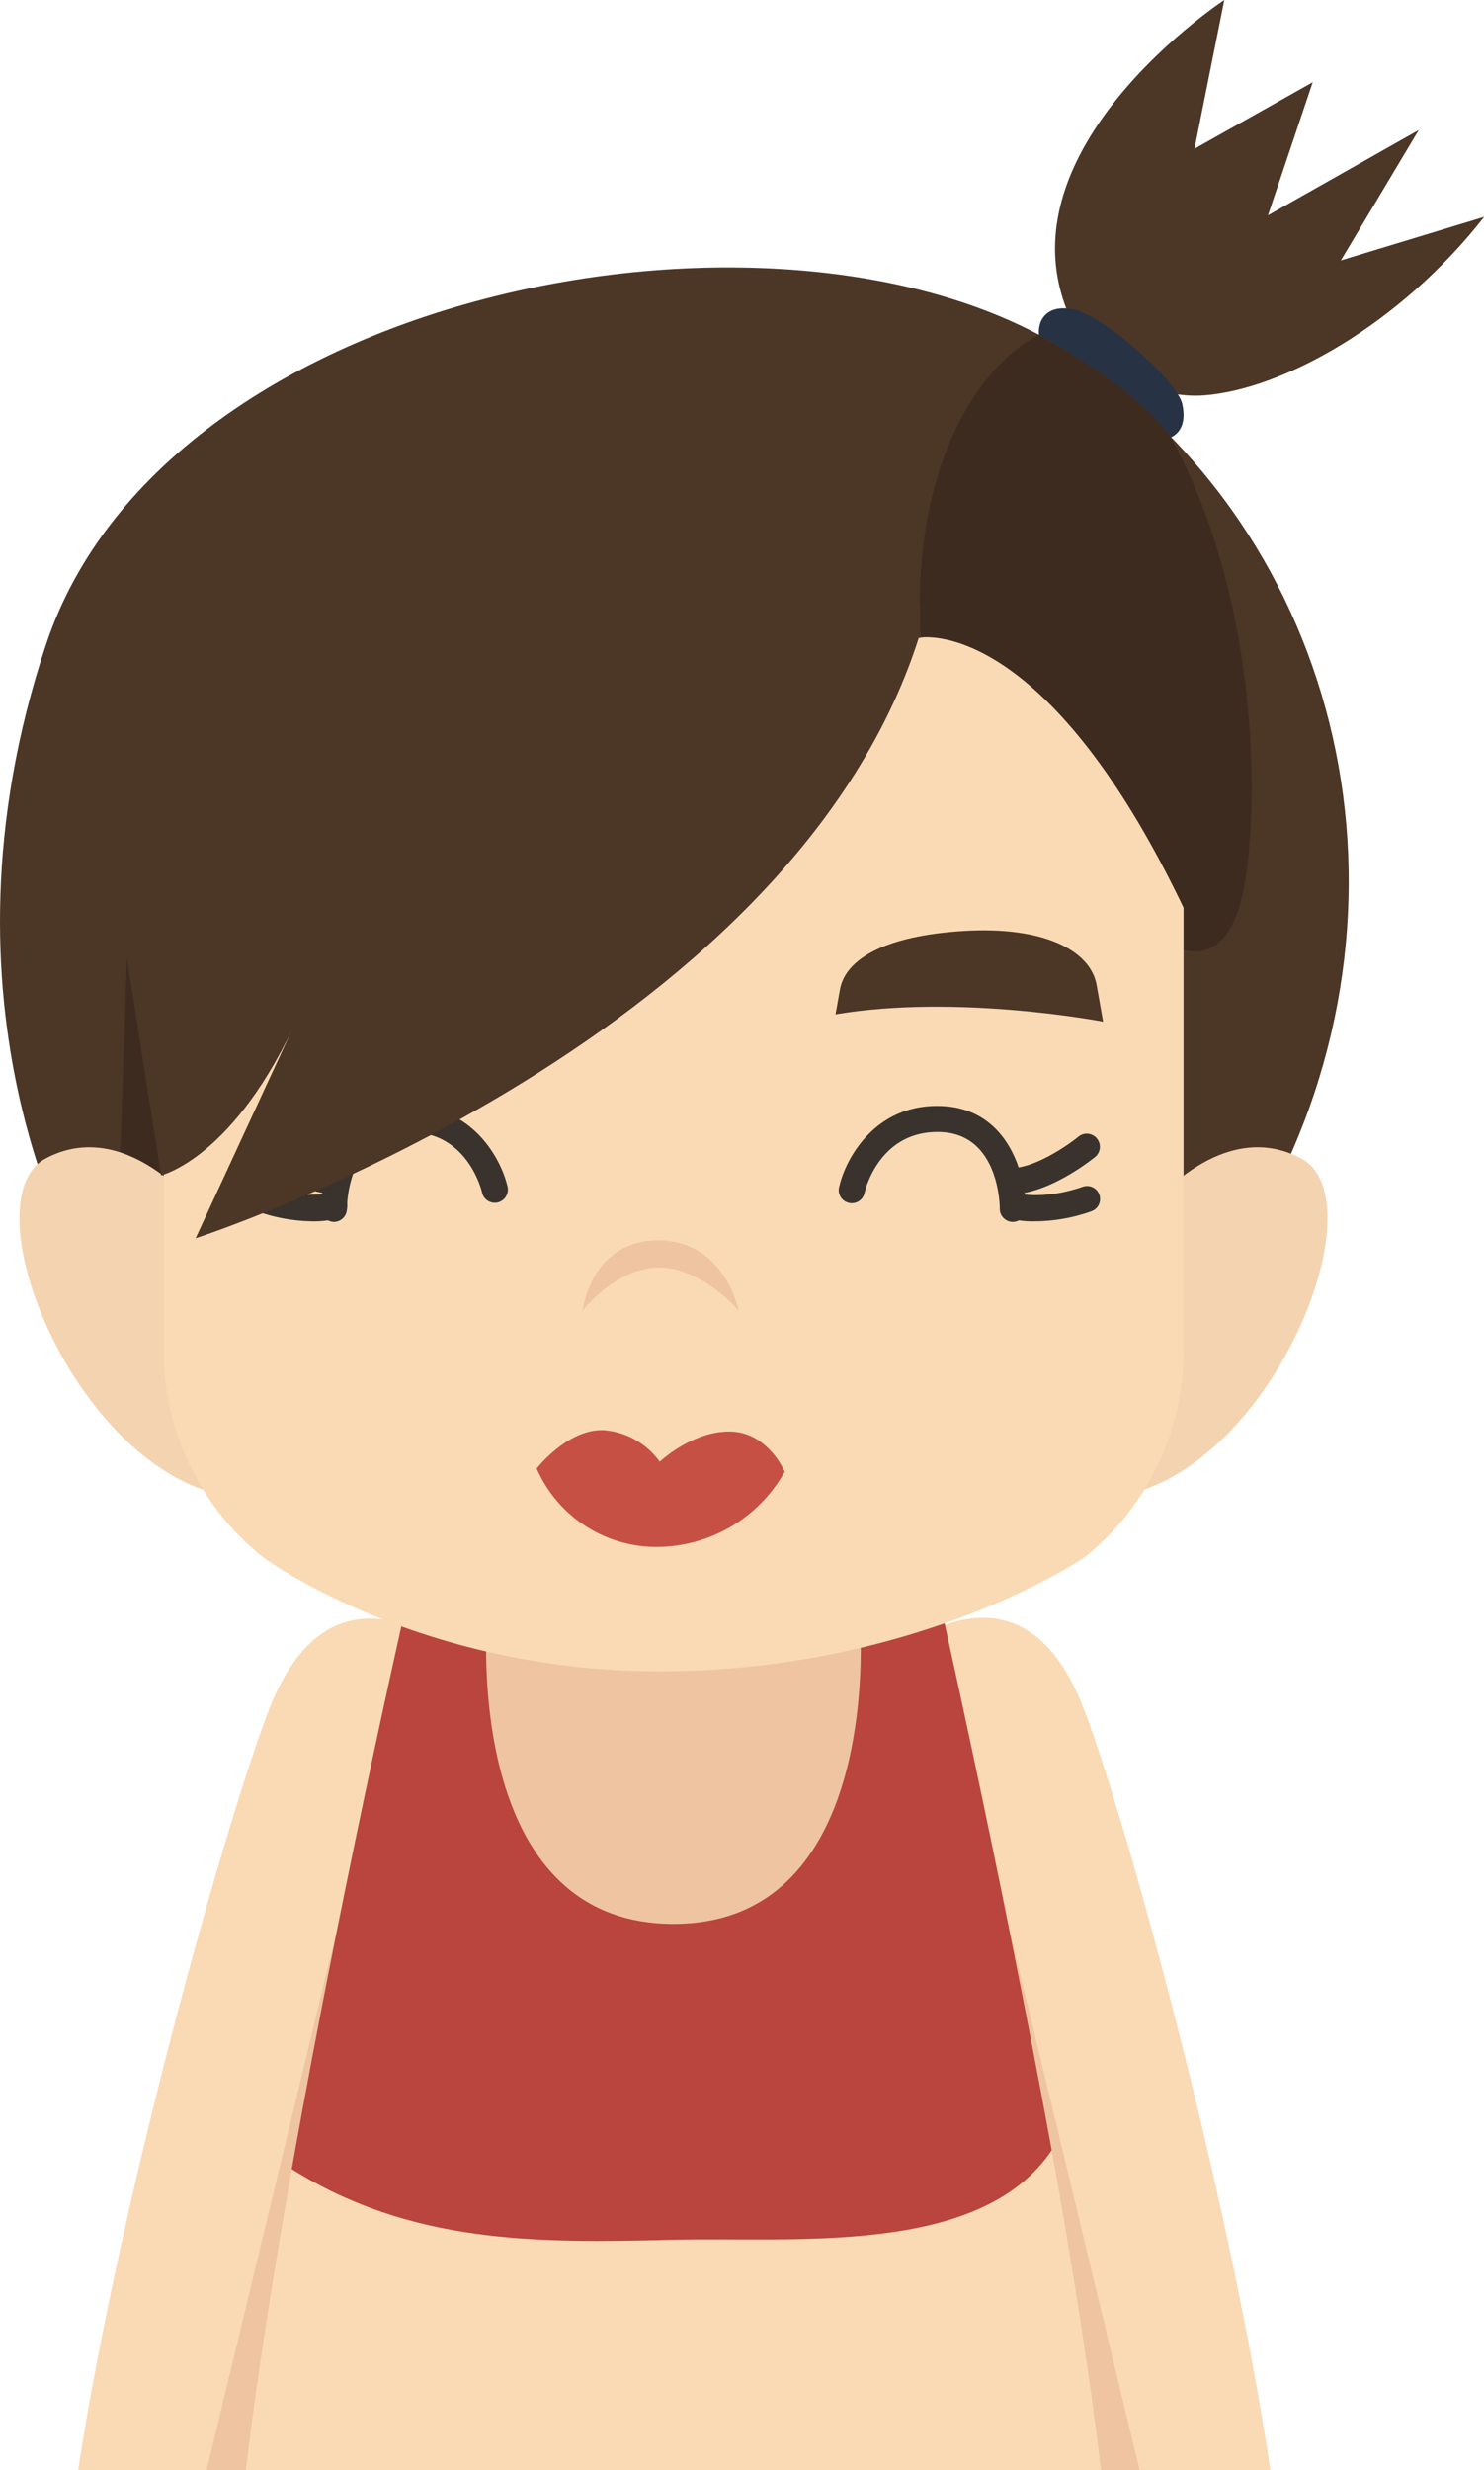 <svg xmlns="http://www.w3.org/2000/svg" viewBox="0 0 175.09 291.38"><defs><style>.cls-1{fill:#f9dab4;}.cls-2{fill:#efc4a0;}.cls-3{fill:#ba443e;}.cls-4{fill:#4c3626;}.cls-5{fill:#273245;}.cls-6{fill:#3d2b1f;}.cls-7{fill:#f4d3b0;}.cls-8{fill:#3a332d;}.cls-9{fill:#a87a54;}.cls-10{fill:#c65044;}</style></defs><title>资源 333</title><g id="图层_2" data-name="图层 2"><g id="Layer_1" data-name="Layer 1"><path class="cls-1" d="M31.79,201.52c-5,12.8-17.58,57.46-22.58,89.86h28l17.23-95.85S39.5,181.9,31.79,201.52Z"/><polygon class="cls-2" points="39.91 226.96 31.79 291.38 24.38 291.38 39.91 226.96"/><path class="cls-1" d="M127.84,201.5c-7.6-19.67-22.64-6.13-22.64-6.13l16.68,96h28C145.08,259,132.8,214.32,127.84,201.5Z"/><polygon class="cls-2" points="118.94 226.96 127.06 291.38 134.46 291.38 118.94 226.96"/><path class="cls-1" d="M79.46,182.5l-1.11,0v.06C63.43,183,48.9,185,48.9,185S34,249.45,29,291.38H129.91C124.94,249.45,110,185,110,185s-14.52-2-29.43-2.51v-.06Z"/><path class="cls-3" d="M79.26,264.2c14.36-.37,36.38,2,44.83-10.57C118,220.19,110,185,110,185s-14.52-2-29.43-2.51v-.06l-1.11,0-1.11,0v.06C63.43,183,48.9,185,48.9,185s-8.21,35.44-14.48,70.86C48.5,264.68,63.3,264.61,79.26,264.2Z"/><path class="cls-2" d="M101.56,193.94c0,4.93,0,33-22.1,33s-22.11-28.09-22.11-33,9.9-8.9,22.11-8.9S101.56,189,101.56,193.94Z"/><path class="cls-4" d="M129.11,42.25s6.15,4.92,13,4.38c9.3-.73,23.12-8.4,33-21.05l-16.91,5.14,9.19-15.38L149.6,25.4l5.28-15.7-13.95,7.85L144.45,0S112.9,20.71,129.11,42.25Z"/><path class="cls-5" d="M126.63,36.49c3.66.75,12.24,8.43,12.86,11.16s-.62,4.54-3.71,4.28-11.87-8.85-12.86-11.15S123,35.74,126.63,36.49Z"/><path class="cls-4" d="M9.58,149.45S-8.87,118.93,5.44,76,95,19.84,127.43,42.44s41.11,66.7,20.77,101.73S9.58,149.45,9.58,149.45Z"/><polygon class="cls-6" points="14.1 138.71 15.42 100 22.39 139.84 14.1 138.71"/><path class="cls-6" d="M122.59,39.49c-5.92,2.91-15.07,13.72-14,35.72.72,15.15,7.63,18.59,19.06,28.33,5.08,4.34,14.77,14.91,18.49,3.7,2.37-7.18,3.48-34.59-8-55.66C133.79,45.49,123.43,40,122.59,39.49Z"/><path class="cls-7" d="M23.1,142.33s-8.37-10.64-17.7-5.69,3.6,37.3,22,39.93Z"/><path class="cls-7" d="M135.81,142.33s8.37-10.64,17.7-5.69-3.58,37.3-22,39.93Z"/><path class="cls-1" d="M108.57,75.21c-.43-1.79-.76-3.64-1-5.52l-7.26-2.36-81,12.81v79.07A31.17,31.17,0,0,0,31,183.66s18.8,14,48.51,13.48S128,183.66,128,183.66a31.14,31.14,0,0,0,11.64-24.45V107.07C124,74.42,110.24,75,108.57,75.21Z"/><path class="cls-8" d="M119.49,144.13h0a1.54,1.54,0,0,1-1.53-1.55c0-.35-.08-8.81-7-9.05-7.18-.24-8.89,6.84-8.95,7.15a1.54,1.54,0,1,1-3-.69c.78-3.41,4.29-9.79,12-9.53,7.93.27,10,8.06,10,12.14A1.53,1.53,0,0,1,119.49,144.13Z"/><path class="cls-8" d="M122.12,144.06a10.61,10.61,0,0,1-3.05-.35,1.52,1.52,0,0,1-1-1.9,1.55,1.55,0,0,1,1.89-1.05c.07,0,3.17.82,7.8-.78a1.53,1.53,0,1,1,1,2.9A20,20,0,0,1,122.12,144.06Z"/><path class="cls-8" d="M119.3,140.86h-.11a1.54,1.54,0,0,1,0-3.07h.09c2.81,0,6.68-2.67,7.94-3.7a1.54,1.54,0,1,1,2,2.37C129,136.64,123.8,140.86,119.3,140.86Z"/><path class="cls-8" d="M39.41,144.13h0a1.54,1.54,0,0,0,1.52-1.55c0-.35.08-8.81,7-9.05,7.17-.24,8.88,6.84,8.95,7.15a1.54,1.54,0,0,0,1.83,1.16A1.56,1.56,0,0,0,59.89,140c-.78-3.41-4.29-9.79-12-9.53-7.93.27-10,8.06-10,12.14A1.53,1.53,0,0,0,39.41,144.13Z"/><path class="cls-8" d="M36.78,144.06a10.8,10.8,0,0,0,3.06-.35,1.53,1.53,0,0,0-.84-3c-.08,0-3.18.82-7.81-.78a1.54,1.54,0,0,0-1,2.9A20.11,20.11,0,0,0,36.78,144.06Z"/><path class="cls-8" d="M39.61,140.86h.11a1.54,1.54,0,0,0,0-3.07h-.1c-2.81,0-6.68-2.67-7.94-3.7a1.52,1.52,0,0,0-2.15.21,1.54,1.54,0,0,0,.2,2.16C29.93,136.64,35.1,140.86,39.61,140.86Z"/><path class="cls-4" d="M130.15,120.51s-17.11-3.3-31.57-.86l.52-2.92c.63-3.58,5.28-6.35,14.63-6.92s14.94,2.27,15.66,6.4Z"/><path class="cls-9" d="M28.76,120.51s17.12-3.3,31.57-.86l-.52-2.92c-.63-3.58-5.28-6.35-14.63-6.92s-14.94,2.27-15.66,6.4Z"/><path class="cls-10" d="M63.32,173.22s3.69-4.73,7.95-4.52a9,9,0,0,1,6.57,3.72s3.83-3.63,8.31-3.56,6.43,4.74,6.43,4.74a17.35,17.35,0,0,1-15.06,8.87A15.41,15.41,0,0,1,63.32,173.22Z"/><path class="cls-2" d="M68.76,154.57s.92-8.21,8.84-8.26,9.54,8.26,9.54,8.26-4.33-5.06-9.39-5.06S68.76,154.57,68.76,154.57Z"/><path class="cls-4" d="M108.56,71.59c-1.06-5.29,0-10.79.24-16.59-38.91-4.27-95.89,4.41-98,31.54l8.2,52.1s8.75-2,16.28-18.95L23.08,146.06S93,123.46,108.4,75.24l.25,0C108.56,74,108.55,72.8,108.56,71.59Z"/></g></g></svg>